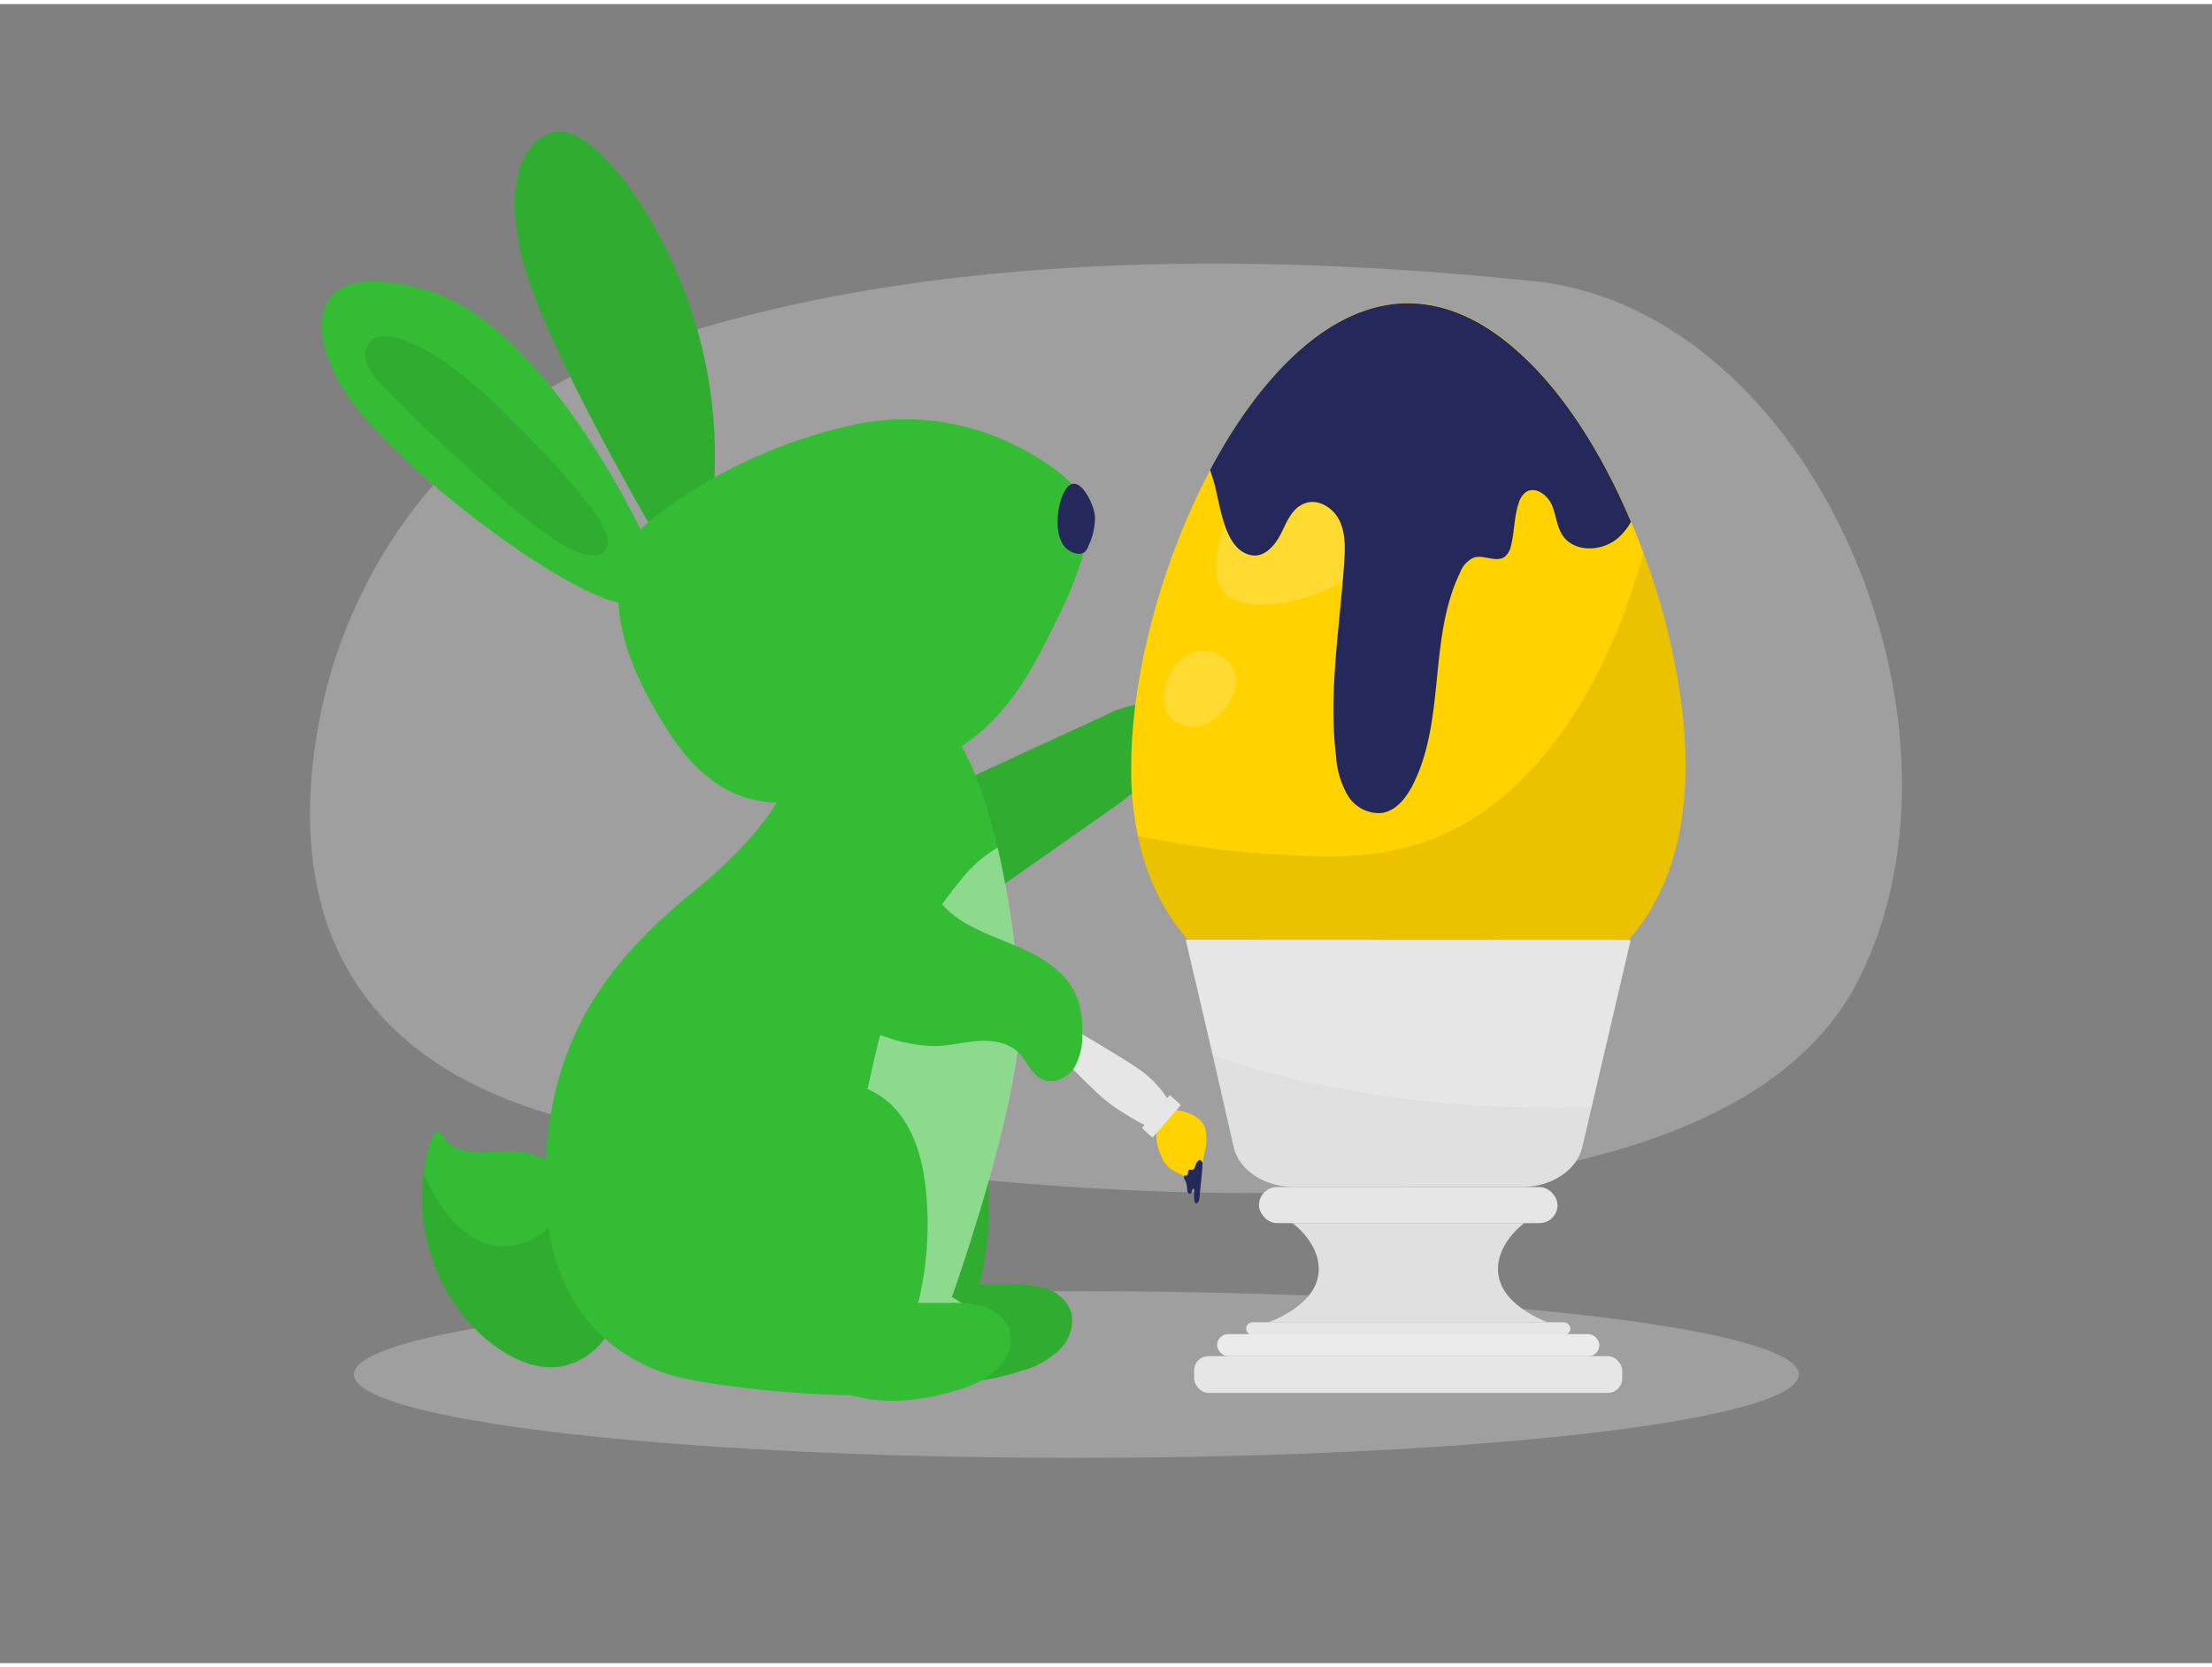 <svg id="Layer_1" data-name="Layer 1" xmlns="http://www.w3.org/2000/svg" viewBox="0 0 400 300" width="406" height="306" class="illustration styles_illustrationTablet__1DWOa"><rect x="0" y="0" width="400" height="300" fill="#808080" stroke="none"/><title>_</title><path d="M111.93,63.52c-29.21,10.91-50.88,38.56-55.15,72-3.6,28.19,5,59.34,55.64,68.21C211,221,312.52,223,336.08,176.44S327.4,55.27,277.4,50.11C237.64,46,169,42.23,111.93,63.52Z" fill="#e6e6e6" opacity="0.3"></path><ellipse cx="194.65" cy="247.81" rx="130.65" ry="15.08" fill="#e6e6e6" opacity="0.3"></ellipse><path d="M211.73,199.89s5,.13,6.19,3.32a8.46,8.46,0,0,1-.1,4.49c-.3,1.48-.56,3-.95,4.46a1.29,1.29,0,0,1-.59.92,1.23,1.23,0,0,1-1.19-.35,6.23,6.23,0,0,0-1.2-.93c-.5-.24-1-.47-1.49-.75a5,5,0,0,1-2-1.87c-1.82-3.54-1.06-4.73-1.46-6.32S211.73,199.89,211.73,199.89Z" fill="#ffd200"></path><path d="M211.8,199.06a19.6,19.6,0,0,0-5.28-6.07c-3.53-2.61-17.63-10.66-17.63-10.66l-1.47,3.26s9.31,10.21,13.08,13.09c3,2.26,7.18,4.51,7.77,4.53Z" fill="#e6e6e6"></path><path d="M211.54,197.28l-.09.1-4.93,5.83a18.47,18.47,0,0,0,1.87,1.74c.13,0,5.15-5.87,5.15-5.87Z" fill="#e6e6e6"></path><path d="M216.05,210.35c-.11.24-.23.43-.4.46s-.43-.13-.62,0-.2.38-.21.6-.16.5-.37.43c-.06,0-.11-.06-.16-.05s-.14.09-.16.17c-.11.42.23.82.38,1.23a7.66,7.66,0,0,1,.19,1.37c0,.29.26.63.54.55s.27-.54.42-.82a.18.18,0,0,1,.08-.09c.12,0,.21.12.22.25a7.63,7.63,0,0,0,.08,2.14c.05.13.15.27.29.28a.35.35,0,0,0,.29-.17,1.86,1.86,0,0,0,.29-1c.11-1.07.21-2.14.32-3.2s.21-2,.22-3a3.2,3.2,0,0,0-.3-.4A.22.22,0,0,0,217,209c-.26,0-.45.24-.58.46S216.2,210,216.05,210.35Z" fill="#24285b"></path><path d="M119.7,98s-17.19-29.11-23.48-46.3S94,24.08,100.64,23.06,120.05,38.38,125.83,58A83.53,83.53,0,0,1,128.39,94Z" fill="#34BC34"></path><path d="M119.7,98s-17.19-29.11-23.48-46.3S94,24.08,100.64,23.06,120.05,38.38,125.83,58A83.53,83.53,0,0,1,128.39,94Z" opacity="0.08"></path><path d="M112.45,230.56a18.38,18.38,0,0,1-2.57,9.92,12.68,12.68,0,0,1-8.22,5.84c-4.36.79-8.78-1.16-12.33-3.79C79.85,235.5,75,223,76.58,211.36a30,30,0,0,1,1.7-6.71,1.15,1.15,0,0,1,.45-.66c.58-.32,1.15.4,1.53.94,1.33,1.9,3.82,2.63,6.13,2.7s4.64-.35,7-.17c4.1.32,7.91,2.63,11.1,5.46a41.61,41.61,0,0,1,4.15,4.29C111.66,220.87,112.41,225.9,112.45,230.56Z" fill="#34BC34"></path><path d="M112.45,230.56a18.38,18.38,0,0,1-2.57,9.92,12.68,12.68,0,0,1-8.22,5.84c-4.36.79-8.78-1.16-12.33-3.79C79.85,235.5,75,223,76.58,211.36a40.1,40.1,0,0,0,1.78,3.6c2.64,4.76,6.83,9.39,12.26,9.68,4.15.21,8.1-2.27,10.61-5.58a23.66,23.66,0,0,0,3.21-6.14,41.61,41.61,0,0,1,4.15,4.29C111.66,220.87,112.41,225.9,112.45,230.56Z" opacity="0.08"></path><path d="M174.37,198.19c2.74,4,3.81,8.86,4.24,13.66a61,61,0,0,1-1.45,19.7l5.4,0a21.45,21.45,0,0,1,6.15.56,7.24,7.24,0,0,1,4.71,3.73c1.1,2.49.11,5.53-1.78,7.49a16.61,16.61,0,0,1-7.1,3.87c-6.12,2-12.76,2.8-19,1.18s-11.92-6-14-12.08a24.75,24.75,0,0,1-1.12-7.76c-.11-9.23,2.28-18.3,5-27.13a16.68,16.68,0,0,1,1.82-4.4c1.71-2.63,4.91-5.61,8.15-5A14.74,14.74,0,0,1,174.37,198.19Z" fill="#34BC34"></path><path d="M174.37,198.19c2.74,4,3.81,8.86,4.24,13.66a61,61,0,0,1-1.45,19.7l5.4,0a21.45,21.45,0,0,1,6.15.56,7.24,7.24,0,0,1,4.71,3.73c1.1,2.49.11,5.53-1.78,7.49a16.61,16.61,0,0,1-7.1,3.87c-6.12,2-12.76,2.8-19,1.18s-11.92-6-14-12.08a24.75,24.75,0,0,1-1.12-7.76c-.11-9.23,2.28-18.3,5-27.13a16.68,16.68,0,0,1,1.82-4.4c1.71-2.63,4.91-5.61,8.15-5A14.74,14.74,0,0,1,174.37,198.19Z" opacity="0.08"></path><path d="M199.86,128.61a17.67,17.67,0,0,1,6.42-2c2.26-.11,4.72.84,5.74,2.86,1.26,2.53-.12,5.57-1.86,7.8-3.1,4-7.29,7-11.42,9.84l-18.61,13.07c-2.67,1.87-5.79,3.84-9,3.09-3.34-.8-5.29-4.35-5.9-7.73s-.63-8.55,1.48-11.35c1.62-2.14,5.29-2.75,7.66-3.85Z" fill="#34BC34"></path><path d="M199.86,128.61a17.67,17.67,0,0,1,6.42-2c2.26-.11,4.72.84,5.74,2.86,1.26,2.53-.12,5.57-1.86,7.8-3.1,4-7.29,7-11.42,9.84l-18.61,13.07c-2.67,1.87-5.79,3.84-9,3.09-3.34-.8-5.29-4.35-5.9-7.73s-.63-8.55,1.48-11.35c1.62-2.14,5.29-2.75,7.66-3.85Z" opacity="0.08"></path><path d="M176.22,248.25c-10.9,6.3-45.62,2.05-53.62,0s-24-9.36-24-35.06S110,173,125.49,160.42,143,139.15,143,139.15s20.6-16.85,28.43-8.34c3.77,4.11,6.77,12.38,8.92,21.64a169,169,0,0,1,4,29.25c.68,16-12.26,52.09-12.26,52.09a27.54,27.54,0,0,1,3,2C178.83,238.57,183.81,243.87,176.22,248.25Z" fill="#34BC34"></path><path d="M116.13,94.72c.45-.54,14.81-13.45,37.79-18.55a44.46,44.46,0,0,1,29.78,3.67c5,2.56,13.18,7.26,13.27,13.74a15.75,15.75,0,0,1-.41,3.42,66.55,66.55,0,0,1-5.45,14.27c-3.43,7.15-7.18,14.39-13.07,19.7-6,5.47-13.9,8.49-21.71,10.84-6.57,2-13.72,3.62-20.54,1.95-6-1.48-10.88-6.16-14.23-11.19C114.55,122.05,106.75,106.16,116.13,94.72Z" fill="#34BC34"></path><path d="M117.66,99c0-.51-18.38-41.37-41.19-47.49s-20.2,9.56-13.79,19.06c10.09,14.94,45.84,41,52.48,37.6S117.66,99,117.66,99Z" fill="#34BC34"></path><path d="M192.26,88.6a12.46,12.46,0,0,0-1,4.87,8.08,8.08,0,0,0,.66,3.71,3.88,3.88,0,0,0,2.9,2.21,1.82,1.82,0,0,0,1.43-.4,2.5,2.5,0,0,0,.54-.95A11.76,11.76,0,0,0,198,92.49C197.66,89.88,194.51,83.64,192.26,88.6Z" fill="#24285b"></path><path d="M172.13,233.79a27.54,27.54,0,0,1,3,2,24.28,24.28,0,0,1-10.67,2.31,12.43,12.43,0,0,1-7-2c-2.43-1.73-3.78-4.62-4.49-7.52-1.16-4.79-.83-9.82-.1-14.69a139.65,139.65,0,0,1,3.54-16c1.23-4.57,2-9.25,3.44-13.79a73.94,73.94,0,0,1,13.67-25.43,24.42,24.42,0,0,1,6.89-6.16,169,169,0,0,1,4,29.25C185.07,197.7,172.13,233.79,172.13,233.79Z" fill="#fff" opacity="0.44"></path><path d="M163.26,201.51c2.74,4,3.81,8.86,4.24,13.66a60.74,60.74,0,0,1-1.46,19.7l5.41,0a21.45,21.45,0,0,1,6.15.56,7.24,7.24,0,0,1,4.71,3.73c1.1,2.49.11,5.53-1.78,7.49a16.67,16.67,0,0,1-7.1,3.87c-6.12,1.95-12.76,2.8-19,1.18s-11.92-6-14-12.08a24.52,24.52,0,0,1-1.13-7.76c-.1-9.23,2.29-18.3,5-27.13a16.66,16.66,0,0,1,1.81-4.4c1.71-2.63,4.91-5.61,8.15-5A14.73,14.73,0,0,1,163.26,201.51Z" fill="#34BC34"></path><path d="M175.47,166.67c3.49,1.91,7.35,3.07,10.9,4.86s6.95,4.39,8.4,8.1a17.11,17.11,0,0,1,.93,6.32,11.66,11.66,0,0,1-1.44,6.39c-1.22,1.86-3.7,3-5.72,2.14s-2.79-3.33-4.35-4.88c-1.83-1.81-4.61-2.26-7.17-2.1s-5.08.83-7.65.92a26.21,26.21,0,0,1-8.53-1.44c-3.51-1.1-7.16-2.71-9.05-5.87-2.12-3.54-1.45-8.06-.26-12a21.08,21.08,0,0,1,1.84-4.54,13.45,13.45,0,0,1,12-6.46c2.56.15,2.66,1.62,4,3.53A18,18,0,0,0,175.47,166.67Z" fill="#34BC34"></path><path d="M109.75,95.13C104.73,87.62,98.44,81,92,74.69A79,79,0,0,0,79.26,63.91a33,33,0,0,0-6.92-3.41c-1.64-.56-3.62-.91-5,.16a4,4,0,0,0-1,4.35,11.29,11.29,0,0,0,2.71,3.85c5.92,6.22,12.28,12,18.63,17.74a102.31,102.31,0,0,0,12.71,10.34,16.85,16.85,0,0,0,5.62,2.61c1.21.25,2.65.19,3.42-.76a3.22,3.22,0,0,0,.1-3.3A30.08,30.08,0,0,1,108,92.37" opacity="0.08"></path><path d="M304.79,137.88c0,25.89-13.67,39.61-32.81,44.38a69.45,69.45,0,0,1-15,1.94c-.76,0-1.55,0-2.33,0-11.51,0-22.1-2.27-30.55-7.31A37.23,37.23,0,0,1,209.87,162a42.81,42.81,0,0,1-4.11-11.63,57.49,57.49,0,0,1-1.2-10.82c0-.56,0-1.13,0-1.71q0-3,.24-6.09c1.13-15.19,6.28-32.87,14.06-47.54,8.92-16.82,21.29-29.65,35-30.15.27,0,.56,0,.83,0,7.08,0,13.83,3.3,19.92,8.8,8.15,7.29,15.15,18.43,20.35,30.75.79,1.86,1.54,3.76,2.24,5.67.46,1.22.89,2.44,1.31,3.68a121.85,121.85,0,0,1,5.63,24.39A83.89,83.89,0,0,1,304.79,137.88Z" fill="#ffd200"></path><path d="M304.79,137.88c0,25.89-13.67,39.61-32.81,44.38a69.45,69.45,0,0,1-15,1.94c-.77,0-1.55,0-2.33,0-11.51,0-22.1-2.27-30.55-7.31A37.32,37.32,0,0,1,209.86,162a43.14,43.14,0,0,1-4.1-11.63,158.3,158.3,0,0,0,25.29,3.39c1.92.12,3.86.23,5.78.29a60.87,60.87,0,0,0,17.47-1.51c.33-.08.67-.18,1-.29a44.45,44.45,0,0,0,16.47-8.92c.62-.51,1.22-1.05,1.82-1.59,7-6.42,12.56-14.78,16.75-23.71,1-2.2,2-4.46,2.89-6.73.54-1.42,1-2.83,1.53-4.25q1.33-3.84,2.41-7.79c.46,1.22.89,2.44,1.31,3.68a121.85,121.85,0,0,1,5.63,24.39A83.89,83.89,0,0,1,304.79,137.88Z" opacity="0.08"></path><path d="M220.74,96.15c-2.2,7.71-.69,13.73,10.18,12.31,13.61-1.78,25.59-12.82,28.36-26.29,1.34-6.53,0-15.17-6.88-18.16-6.57-2.88-12.82,2-17,6.6C232,74.33,223.47,86.55,220.74,96.15Z" fill="#fff" opacity="0.19"></path><path d="M213.21,130.12c6.61,3.26,14.85-8.6,7.19-12.51S206.79,126.94,213.21,130.12Z" fill="#fff" opacity="0.19"></path><path d="M294.89,169.22l-7.08,30.29-1.7,7.26c-1,4.14-5.59,7.15-11,7.15h-41c-5.38,0-10-3-11-7.15L219.28,190l-4.87-20.82Z" fill="#e6e6e6"></path><rect x="227.66" y="213.92" width="53.99" height="6.51" rx="3.25" fill="#e6e6e6"></rect><path d="M271,230.05c-1-5.6,4.65-9.63,4.65-9.63H233.7s5.65,4,4.65,9.63-9,8.32-9,8.32h50.54S272,235.64,271,230.05Z" fill="#e6e6e6"></path><path d="M271,230.05c-1-5.6,4.65-9.63,4.65-9.63H233.7s5.65,4,4.65,9.63-9,8.32-9,8.32h50.54S272,235.64,271,230.05Z" opacity="0.03"></path><rect x="225.33" y="238.37" width="58.64" height="2.28" rx="1.14" fill="#e6e6e6"></rect><rect x="220.1" y="240.51" width="69.11" height="3.98" rx="1.99" fill="#e6e6e6"></rect><rect x="220.1" y="240.51" width="69.11" height="3.98" rx="1.99" fill="#fff" opacity="0.19"></rect><rect x="215.94" y="244.49" width="77.41" height="6.64" rx="2.6" fill="#e6e6e6"></rect><path d="M287.81,199.51l-1.7,7.26c-1,4.14-5.59,7.15-11,7.15h-41c-5.38,0-10-3-11-7.15L219.28,190a82.55,82.55,0,0,0,10.41,3.32,196,196,0,0,0,47.48,6.18C280.71,199.56,284.26,199.5,287.81,199.51Z" opacity="0.03"></path><path d="M294.93,93.63a10.88,10.88,0,0,1-2.44,3c-2.86,2.39-7.8,2.56-9.89-.51-1.11-1.64-1.2-3.77-2-5.59s-3-3.39-4.68-2.28a3.7,3.7,0,0,0-1.25,1.86c-.89,2.51-.78,5.26-1.44,7.83a3.41,3.41,0,0,1-1.13,2c-1.54,1.11-3.75-.41-5.56.14a4.67,4.67,0,0,0-2.49,2.68c-5.79,11.85-2.6,26.62-8.55,38.39-1.19,2.34-3,4.71-5.61,5.12a6.56,6.56,0,0,1-6.15-3.15,15.86,15.86,0,0,1-2.12-6.92c-1.3-10.56.29-21.2,1.19-31.82q.15-1.75.27-3.51c.16-2.52.25-5.16-.84-7.44s-3.75-4-6.15-3.2-3.32,3.25-4.38,5.39-2.94,4.42-5.29,4.06c-2.61-.39-4.07-2.83-5-5.64s-1.38-5.83-1.93-7.7c-.21-.7-.44-1.39-.67-2.08,8.92-16.82,21.29-29.65,35-30.15.27,0,.56,0,.83,0,7.08,0,13.83,3.3,19.92,8.8C282.73,70.17,289.73,81.31,294.93,93.63Z" fill="#24285b"></path></svg>